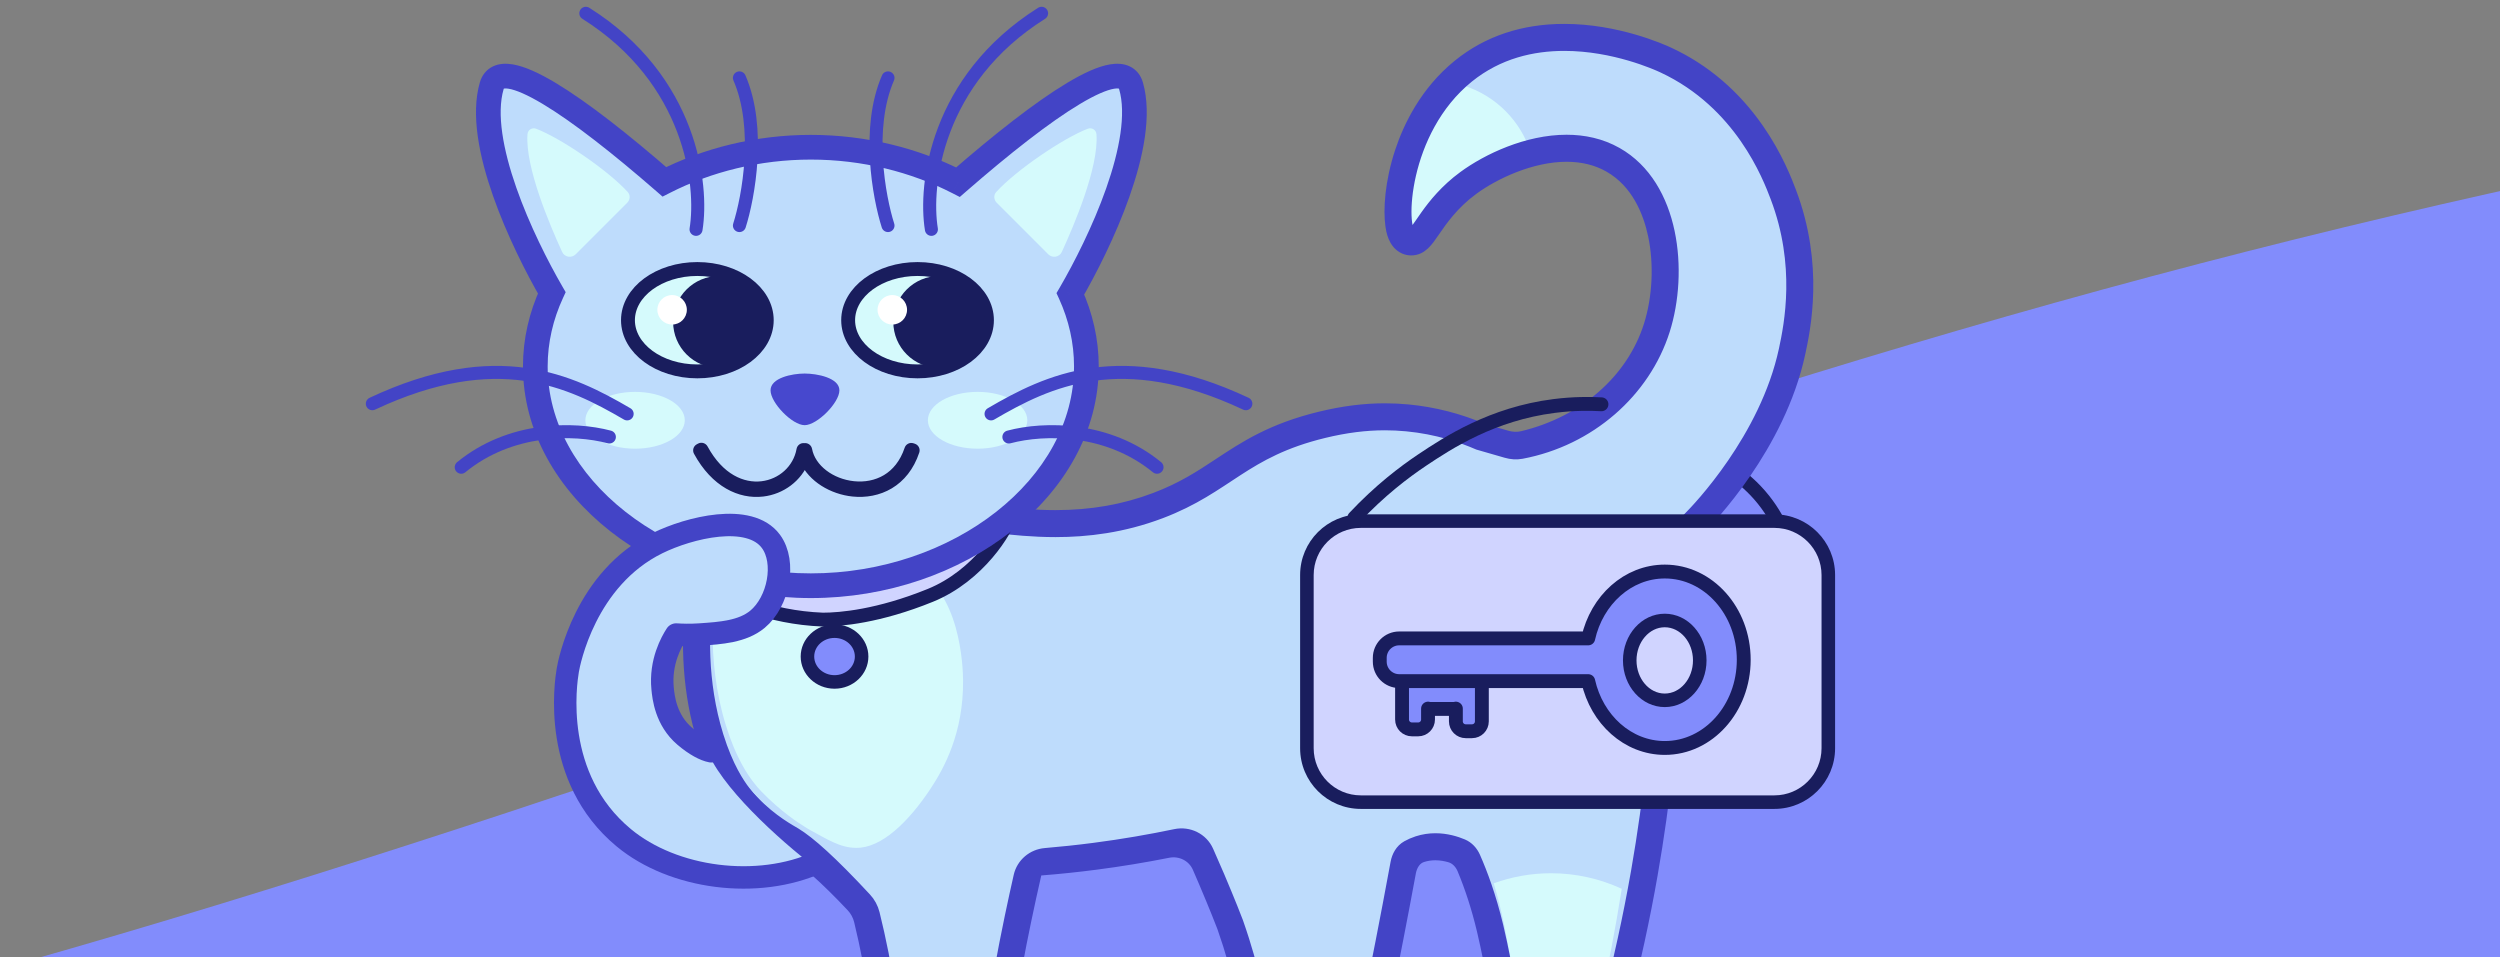 <svg width="188" height="72" viewBox="0 0 188 72" fill="none" xmlns="http://www.w3.org/2000/svg">
<rect x="0" y="0" width="188" height="72" fill="#808080" stroke="none"/>
<path fill-rule="evenodd" clip-rule="evenodd" d="M-311 77L-272.208 81C-233.417 93.393 -155.833 94.034 -78.25 87.837C-0.667 81.641 76.917 44.461 154.5 22.773C232.083 1.084 309.667 -5.112 387.25 4.183C464.833 13.478 542.417 38.264 581.208 50.657L620 63.051V156H581.208C542.417 156 464.833 156 387.25 156C309.667 156 232.083 156 154.5 156C76.917 156 -0.667 156 -78.25 156C-155.833 156 -233.417 156 -272.208 156H-311V77Z" fill="#828CFC"/>
<path d="M133.8 39.442C133.457 38.752 132.901 37.824 132.017 36.896C131.292 36.135 130.564 35.602 129.98 35.241" stroke="#191D5D" stroke-width="1.042" stroke-miterlimit="10" stroke-linecap="round" stroke-linejoin="round"/>
<path d="M108.133 89.728C107.906 89.725 107.709 89.572 107.649 89.353C107.622 89.256 107.023 86.957 108.657 85.182C109.49 84.278 110.678 83.76 111.918 83.76C112.102 83.76 112.287 83.772 112.471 83.795C112.697 82.837 112.869 81.861 112.983 80.885C113.529 76.237 112.67 72.472 112.101 69.982C112.077 69.875 112.055 69.786 112.048 69.754C112.048 69.754 112.045 69.741 112.044 69.74C111.765 68.575 111.432 67.458 111.049 66.397C110.538 64.982 109.45 63.676 107.946 63.676C107.541 63.676 107.146 63.737 106.772 63.86C106.018 64.105 105.6 64.858 105.456 65.638C104.835 68.988 104.195 72.281 103.548 75.445C103.243 76.941 103.139 77.462 102.949 78.404C102.259 81.846 101.779 85.368 101.52 88.874C101.501 89.138 101.284 89.343 101.02 89.347C101.02 89.347 92.103 89.474 92.101 89.474C91.906 89.474 91.728 89.362 91.643 89.186C91.542 88.976 90.687 87.087 91.793 85.264C92.521 84.063 93.876 83.317 95.329 83.317C95.338 83.317 95.347 83.317 95.356 83.317C95.028 79.984 94.52 76.877 93.845 74.073C93.559 72.886 93.177 71.417 92.512 69.529C92.469 69.405 91.918 67.987 91.123 66.122C90.362 64.335 88.421 63.391 86.51 63.741C85.131 63.994 83.746 64.211 82.365 64.391C81.776 64.467 81.184 64.538 80.591 64.602C78.75 64.801 77.196 66.107 76.806 67.917C76.723 68.305 76.64 68.694 76.559 69.082C76.042 71.559 75.771 73.126 75.553 74.387C75.259 76.081 75.066 77.201 74.515 79.172C74.241 80.153 73.734 81.745 72.727 84.918C72.349 86.108 71.963 87.308 71.58 88.486C71.511 88.696 71.317 88.837 71.097 88.837H62.694C62.461 88.837 62.258 88.68 62.2 88.453C62.175 88.35 61.581 85.906 63.341 84.033C64.55 82.746 66.091 82.553 66.902 82.553C66.939 82.553 66.975 82.553 67.011 82.555C66.948 80.085 66.74 77.601 66.391 75.161C66.164 73.572 65.875 71.979 65.527 70.404C65.226 69.042 64.549 67.79 63.569 66.797C61.962 65.169 60.599 64.009 59.504 63.335C58.991 63.019 57.641 62.126 56.21 60.649C55.985 60.416 55.773 60.168 55.542 59.865C54.685 58.738 53.974 57.272 53.424 55.507C52.386 52.17 52.123 48.455 52.641 44.469C52.648 44.407 52.669 44.346 52.699 44.291C57.467 35.573 59.346 34.454 60.449 34.454C60.597 34.454 60.742 34.478 60.879 34.525C61.053 34.587 61.164 34.668 61.211 34.702C62.744 35.827 68.945 38.384 74.846 39.064C76.158 39.215 77.7 39.376 79.378 39.376C82.151 39.376 84.67 38.933 87.079 38.021C89.179 37.227 90.62 36.276 92.013 35.355C93.911 34.103 95.874 32.808 99.427 31.945C101.095 31.54 102.642 31.343 104.154 31.343C104.71 31.343 105.275 31.369 105.834 31.423C107.733 31.605 109.293 32.233 111.368 32.85L111.725 32.94C113.196 33.312 114.721 33.657 116.202 33.328C120.249 32.429 123.38 28.491 124.596 24.653C125.798 20.859 125.569 14.427 121.294 12.011C120.281 11.438 119.108 11.148 117.809 11.148C114.981 11.148 112.138 12.495 110.421 13.756C108.838 14.918 107.951 16.213 107.363 17.072C106.884 17.77 106.595 18.192 106.121 18.192C106.03 18.192 105.939 18.174 105.854 18.137C105.503 17.988 105.291 17.591 105.192 16.884C104.889 14.744 105.694 8.869 110.05 5.345C112.129 3.665 114.682 2.812 117.636 2.812C121.434 2.812 124.683 4.239 125.295 4.525C129.308 6.399 132.273 9.795 134.106 14.616C136.152 19.996 135.148 24.672 134.769 26.432C133.291 33.315 128.06 38.701 127.468 39.293C127.415 39.346 127.352 39.41 127.282 39.481C126.596 40.185 125.052 41.77 122.613 42.869C122.746 43.115 122.867 43.354 122.979 43.593C123.027 43.686 123.528 44.699 123.902 45.91C124.188 46.834 124.767 51.283 124.817 57.387C124.817 57.406 124.815 57.425 124.814 57.446C124.522 60.174 124.135 62.926 123.663 65.628C123.079 68.965 122.348 72.319 121.49 75.599C121.487 75.61 121.484 75.622 121.48 75.633L116.769 89.51C116.699 89.716 116.505 89.855 116.287 89.855C116.286 89.856 108.133 89.728 108.133 89.728Z" fill="#BEDCFC"/>
<path d="M121.955 66.836C120.312 66.082 118.518 65.668 116.638 65.668C115.135 65.668 113.688 65.934 112.328 66.424C112.604 67.343 112.88 68.406 113.128 69.623C113.13 69.634 113.151 69.739 113.176 69.869C113.701 72.571 114.396 76.303 113.933 80.944C113.787 82.407 113.562 83.596 113.393 84.382C112.21 84.046 110.964 84.484 110.148 85.528C108.931 87.083 109.361 89.092 109.39 89.219C111.698 89.261 114.006 89.305 116.313 89.347C117.647 84.722 118.982 80.095 120.315 75.47C120.911 72.79 121.47 69.908 121.955 66.836Z" fill="#D5FAFC"/>
<path d="M106.059 17.669C106.595 17.894 107.315 15.412 110.127 13.347C111.322 12.469 113.057 11.548 114.959 11.039C114.077 8.735 112.122 6.96 109.703 6.333C105.327 10.5 105.219 17.314 106.059 17.669Z" fill="#D5FAFC"/>
<mask id="path-6-outside-1_469_2473" maskUnits="userSpaceOnUse" x="50.867" y="1.303" width="86" height="90" fill="black">
<rect fill="white" x="50.867" y="1.303" width="86" height="90"/>
<path d="M117.636 3.321C121.398 3.321 124.606 4.766 125.078 4.987C130.94 7.724 133.043 13.257 133.628 14.797C135.581 19.931 134.68 24.414 134.27 26.326C132.835 33.007 127.711 38.33 127.106 38.933C126.512 39.528 125.007 41.222 122.447 42.386C122.156 42.519 122.035 42.873 122.186 43.155C122.312 43.388 122.421 43.605 122.517 43.811C122.52 43.816 122.522 43.82 122.524 43.824C122.567 43.911 123.055 44.898 123.414 46.061C123.673 46.898 124.256 51.305 124.306 57.392C124.031 59.968 123.658 62.691 123.16 65.539C122.537 69.099 121.795 72.415 120.996 75.469C119.467 79.975 117.936 84.481 116.407 88.986C116.334 89.201 116.132 89.343 115.906 89.34C113.448 89.302 110.988 89.263 108.53 89.225C108.298 89.221 108.096 89.064 108.064 88.834C107.972 88.153 107.94 86.709 109.029 85.527C109.776 84.716 110.829 84.269 111.913 84.269C112.056 84.269 112.198 84.276 112.341 84.292C112.625 84.323 112.905 84.159 112.97 83.881C113.147 83.125 113.346 82.123 113.484 80.944C114.029 76.302 113.211 72.57 112.593 69.868C112.564 69.738 112.539 69.633 112.536 69.622C112.009 67.426 111.376 65.726 110.83 64.486C110.657 64.092 110.36 63.76 109.963 63.593C109.476 63.388 108.762 63.166 107.941 63.166C107.52 63.166 107.071 63.225 106.61 63.375C106.327 63.467 106.074 63.581 105.851 63.706C105.414 63.949 105.16 64.41 105.07 64.902C104.258 69.312 103.555 72.849 103.045 75.342C102.74 76.839 102.634 77.361 102.446 78.304C101.699 82.026 101.278 85.414 101.045 88.361C101.023 88.63 100.801 88.84 100.531 88.843C97.831 88.882 95.129 88.921 92.428 88.959C92.226 88.962 92.04 88.848 91.973 88.657C91.771 88.074 91.469 86.77 92.224 85.527C92.87 84.463 94.055 83.826 95.325 83.826C95.627 83.826 95.89 83.582 95.86 83.282C95.633 80.971 95.195 77.52 94.335 73.953C94.052 72.781 93.665 71.286 92.988 69.359C92.941 69.224 92.388 67.803 91.588 65.921C91.294 65.232 91.016 64.596 90.76 64.024C90.359 63.123 89.373 62.646 88.408 62.847C86.499 63.247 84.458 63.602 82.294 63.884C81.029 64.049 79.8 64.178 78.612 64.279C77.699 64.355 76.93 65.002 76.727 65.896C76.531 66.761 76.301 67.802 76.056 68.977C74.847 74.777 74.973 75.627 74.019 79.034C73.747 80.005 73.244 81.591 72.237 84.763C71.827 86.05 71.475 87.146 71.208 87.968C71.138 88.182 70.938 88.327 70.713 88.327C68.173 88.327 65.633 88.327 63.093 88.327C62.855 88.327 62.648 88.166 62.619 87.93C62.53 87.208 62.514 85.651 63.707 84.381C64.769 83.25 66.116 83.062 66.896 83.062C67.224 83.062 67.522 82.803 67.513 82.475C67.454 80.241 67.271 77.761 66.89 75.087C66.56 72.772 66.126 70.641 65.649 68.716C65.546 68.301 65.338 67.919 65.047 67.607C62.447 64.807 60.839 63.392 59.794 62.749C59.418 62.519 58.028 61.799 56.569 60.294C56.361 60.08 56.162 59.846 55.941 59.556C55.511 58.99 54.647 57.743 53.904 55.355C52.629 51.252 52.795 47.259 53.128 44.63C53.136 44.565 53.157 44.504 53.188 44.448C55.791 39.695 58.77 34.961 60.443 34.961C60.535 34.961 60.623 34.975 60.705 35.005C60.81 35.04 60.872 35.089 60.905 35.113C62.502 36.284 68.792 38.879 74.782 39.569C76.125 39.722 77.67 39.884 79.372 39.884C81.74 39.884 84.411 39.572 87.254 38.497C92.285 36.592 93.482 33.911 99.543 32.439C101.166 32.045 102.668 31.852 104.15 31.852C104.695 31.852 105.237 31.879 105.781 31.93C108.12 32.153 109.977 32.803 111.192 33.33C111.895 33.533 112.598 33.735 113.301 33.938C113.659 34.042 114.037 34.071 114.403 34.002C119.5 33.045 123.619 29.412 125.078 24.807C126.452 20.47 125.833 13.995 121.542 11.568C120.372 10.906 119.092 10.639 117.807 10.639C114.868 10.639 111.896 12.04 110.116 13.346C107.423 15.323 106.649 17.682 106.118 17.682C106.094 17.682 106.071 17.677 106.048 17.668C105.167 17.296 105.329 9.815 110.367 5.74C112.644 3.901 115.251 3.321 117.636 3.321ZM117.636 2.303C114.561 2.303 111.901 3.193 109.729 4.95C107.268 6.94 106.022 9.557 105.408 11.402C104.629 13.749 104.523 15.81 104.686 16.956C104.732 17.283 104.873 18.277 105.654 18.607C105.803 18.67 105.959 18.701 106.12 18.701C106.862 18.701 107.267 18.11 107.781 17.36C108.349 16.531 109.208 15.278 110.721 14.168C112.297 13.011 115.1 11.659 117.808 11.659C119.017 11.659 120.106 11.927 121.041 12.457C123.195 13.675 124.079 15.972 124.439 17.683C124.898 19.854 124.774 22.404 124.108 24.502C122.798 28.636 119.163 31.801 114.511 32.917C114.108 33.014 113.686 32.992 113.288 32.877L111.537 32.372C109.724 31.593 107.821 31.104 105.879 30.918C105.304 30.863 104.723 30.835 104.15 30.835C102.597 30.835 101.011 31.036 99.304 31.451C95.665 32.335 93.664 33.655 91.73 34.932C90.297 35.878 88.943 36.772 86.895 37.546C84.545 38.435 82.084 38.867 79.374 38.867C77.721 38.867 76.197 38.708 74.899 38.558C71.628 38.181 68.544 37.264 66.532 36.56C63.982 35.669 62.17 34.778 61.507 34.292C61.446 34.246 61.286 34.129 61.04 34.043C60.85 33.977 60.649 33.943 60.443 33.943C59.283 33.943 58.01 34.997 56.313 37.36C55.166 38.959 53.797 41.207 52.246 44.043C52.184 44.154 52.145 44.275 52.13 44.401C51.602 48.461 51.871 52.248 52.931 55.656C53.505 57.504 54.224 58.98 55.129 60.172C55.372 60.492 55.598 60.756 55.837 61.003C57.309 62.522 58.7 63.443 59.23 63.768C60.491 64.543 62.133 66 64.114 68.103C64.412 68.419 64.622 68.807 64.725 69.228C65.205 71.207 65.593 73.222 65.88 75.231C66.179 77.32 66.373 79.442 66.461 81.557C66.473 81.837 66.258 82.072 65.982 82.116C65.08 82.258 63.929 82.656 62.964 83.683C61.049 85.721 61.628 88.29 61.7 88.577C61.814 89.029 62.22 89.346 62.687 89.346H71.09C71.53 89.346 71.922 89.062 72.058 88.643C72.442 87.464 72.829 86.262 73.207 85.072C74.216 81.893 74.723 80.298 74.999 79.309C75.558 77.313 75.753 76.183 76.05 74.472C76.267 73.217 76.537 71.654 77.053 69.185C77.294 68.032 77.546 66.874 77.808 65.732C77.859 65.51 78.049 65.347 78.277 65.329C79.663 65.22 81.053 65.075 82.425 64.895C84.226 64.661 86.035 64.363 87.826 64.007C88.791 63.815 89.771 64.3 90.166 65.201C90.329 65.574 90.491 65.948 90.649 66.321C91.418 68.127 91.972 69.547 92.027 69.698C92.682 71.563 93.061 73.017 93.344 74.192C93.943 76.678 94.41 79.407 94.735 82.324C94.767 82.608 94.56 82.861 94.281 82.924C93.065 83.197 91.994 83.942 91.352 84.999C90.106 87.053 91.064 89.173 91.178 89.408C91.348 89.761 91.705 89.984 92.094 89.984C92.099 89.984 92.104 89.984 92.108 89.984L101.02 89.856C101.548 89.849 101.982 89.439 102.02 88.913C102.278 85.427 102.755 81.926 103.441 78.505C103.627 77.58 103.73 77.067 104.039 75.547C104.696 72.333 105.346 68.987 105.976 65.583C106.078 65.033 106.39 64.516 106.922 64.344C107.245 64.238 107.588 64.186 107.939 64.186C108.35 64.186 108.735 64.259 109.066 64.356C109.538 64.495 109.89 64.872 110.08 65.325C110.665 66.725 111.156 68.246 111.543 69.86L111.544 69.868C111.549 69.891 111.572 69.982 111.598 70.096C112.158 72.551 113.006 76.264 112.47 80.826C112.38 81.589 112.255 82.352 112.097 83.105C112.079 83.192 112 83.253 111.911 83.253C110.53 83.253 109.204 83.831 108.276 84.839C106.485 86.784 107.078 89.216 107.151 89.487C107.269 89.925 107.664 90.232 108.118 90.24L110.834 90.281L116.266 90.367C116.271 90.367 116.276 90.367 116.283 90.367C116.718 90.367 117.106 90.089 117.246 89.675L118.816 85.05L121.957 75.799C121.964 75.776 121.972 75.753 121.977 75.729C122.839 72.437 123.574 69.068 124.159 65.716C124.634 63.003 125.022 60.239 125.314 57.501C125.318 57.463 125.32 57.423 125.319 57.385C125.269 51.229 124.675 46.709 124.382 45.762C124.005 44.541 123.501 43.514 123.432 43.375C123.363 43.225 123.422 43.045 123.569 42.968C125.661 41.869 127.006 40.488 127.64 39.838C127.707 39.768 127.768 39.707 127.821 39.654C128.423 39.052 133.751 33.565 135.259 26.54C135.646 24.74 136.674 19.957 134.574 14.435C134.273 13.641 133.565 11.78 132.162 9.759C130.399 7.22 128.158 5.304 125.504 4.064C124.88 3.77 121.542 2.303 117.636 2.303Z"/>
</mask>
<path d="M117.636 3.321C121.398 3.321 124.606 4.766 125.078 4.987C130.94 7.724 133.043 13.257 133.628 14.797C135.581 19.931 134.68 24.414 134.27 26.326C132.835 33.007 127.711 38.33 127.106 38.933C126.512 39.528 125.007 41.222 122.447 42.386C122.156 42.519 122.035 42.873 122.186 43.155C122.312 43.388 122.421 43.605 122.517 43.811C122.52 43.816 122.522 43.82 122.524 43.824C122.567 43.911 123.055 44.898 123.414 46.061C123.673 46.898 124.256 51.305 124.306 57.392C124.031 59.968 123.658 62.691 123.16 65.539C122.537 69.099 121.795 72.415 120.996 75.469C119.467 79.975 117.936 84.481 116.407 88.986C116.334 89.201 116.132 89.343 115.906 89.34C113.448 89.302 110.988 89.263 108.53 89.225C108.298 89.221 108.096 89.064 108.064 88.834C107.972 88.153 107.94 86.709 109.029 85.527C109.776 84.716 110.829 84.269 111.913 84.269C112.056 84.269 112.198 84.276 112.341 84.292C112.625 84.323 112.905 84.159 112.97 83.881C113.147 83.125 113.346 82.123 113.484 80.944C114.029 76.302 113.211 72.57 112.593 69.868C112.564 69.738 112.539 69.633 112.536 69.622C112.009 67.426 111.376 65.726 110.83 64.486C110.657 64.092 110.36 63.76 109.963 63.593C109.476 63.388 108.762 63.166 107.941 63.166C107.52 63.166 107.071 63.225 106.61 63.375C106.327 63.467 106.074 63.581 105.851 63.706C105.414 63.949 105.16 64.41 105.07 64.902C104.258 69.312 103.555 72.849 103.045 75.342C102.74 76.839 102.634 77.361 102.446 78.304C101.699 82.026 101.278 85.414 101.045 88.361C101.023 88.63 100.801 88.84 100.531 88.843C97.831 88.882 95.129 88.921 92.428 88.959C92.226 88.962 92.04 88.848 91.973 88.657C91.771 88.074 91.469 86.77 92.224 85.527C92.87 84.463 94.055 83.826 95.325 83.826C95.627 83.826 95.89 83.582 95.86 83.282C95.633 80.971 95.195 77.52 94.335 73.953C94.052 72.781 93.665 71.286 92.988 69.359C92.941 69.224 92.388 67.803 91.588 65.921C91.294 65.232 91.016 64.596 90.76 64.024C90.359 63.123 89.373 62.646 88.408 62.847C86.499 63.247 84.458 63.602 82.294 63.884C81.029 64.049 79.8 64.178 78.612 64.279C77.699 64.355 76.93 65.002 76.727 65.896C76.531 66.761 76.301 67.802 76.056 68.977C74.847 74.777 74.973 75.627 74.019 79.034C73.747 80.005 73.244 81.591 72.237 84.763C71.827 86.05 71.475 87.146 71.208 87.968C71.138 88.182 70.938 88.327 70.713 88.327C68.173 88.327 65.633 88.327 63.093 88.327C62.855 88.327 62.648 88.166 62.619 87.93C62.53 87.208 62.514 85.651 63.707 84.381C64.769 83.25 66.116 83.062 66.896 83.062C67.224 83.062 67.522 82.803 67.513 82.475C67.454 80.241 67.271 77.761 66.89 75.087C66.56 72.772 66.126 70.641 65.649 68.716C65.546 68.301 65.338 67.919 65.047 67.607C62.447 64.807 60.839 63.392 59.794 62.749C59.418 62.519 58.028 61.799 56.569 60.294C56.361 60.08 56.162 59.846 55.941 59.556C55.511 58.99 54.647 57.743 53.904 55.355C52.629 51.252 52.795 47.259 53.128 44.63C53.136 44.565 53.157 44.504 53.188 44.448C55.791 39.695 58.77 34.961 60.443 34.961C60.535 34.961 60.623 34.975 60.705 35.005C60.81 35.04 60.872 35.089 60.905 35.113C62.502 36.284 68.792 38.879 74.782 39.569C76.125 39.722 77.67 39.884 79.372 39.884C81.74 39.884 84.411 39.572 87.254 38.497C92.285 36.592 93.482 33.911 99.543 32.439C101.166 32.045 102.668 31.852 104.15 31.852C104.695 31.852 105.237 31.879 105.781 31.93C108.12 32.153 109.977 32.803 111.192 33.33C111.895 33.533 112.598 33.735 113.301 33.938C113.659 34.042 114.037 34.071 114.403 34.002C119.5 33.045 123.619 29.412 125.078 24.807C126.452 20.47 125.833 13.995 121.542 11.568C120.372 10.906 119.092 10.639 117.807 10.639C114.868 10.639 111.896 12.04 110.116 13.346C107.423 15.323 106.649 17.682 106.118 17.682C106.094 17.682 106.071 17.677 106.048 17.668C105.167 17.296 105.329 9.815 110.367 5.74C112.644 3.901 115.251 3.321 117.636 3.321ZM117.636 2.303C114.561 2.303 111.901 3.193 109.729 4.95C107.268 6.94 106.022 9.557 105.408 11.402C104.629 13.749 104.523 15.81 104.686 16.956C104.732 17.283 104.873 18.277 105.654 18.607C105.803 18.67 105.959 18.701 106.12 18.701C106.862 18.701 107.267 18.11 107.781 17.36C108.349 16.531 109.208 15.278 110.721 14.168C112.297 13.011 115.1 11.659 117.808 11.659C119.017 11.659 120.106 11.927 121.041 12.457C123.195 13.675 124.079 15.972 124.439 17.683C124.898 19.854 124.774 22.404 124.108 24.502C122.798 28.636 119.163 31.801 114.511 32.917C114.108 33.014 113.686 32.992 113.288 32.877L111.537 32.372C109.724 31.593 107.821 31.104 105.879 30.918C105.304 30.863 104.723 30.835 104.15 30.835C102.597 30.835 101.011 31.036 99.304 31.451C95.665 32.335 93.664 33.655 91.73 34.932C90.297 35.878 88.943 36.772 86.895 37.546C84.545 38.435 82.084 38.867 79.374 38.867C77.721 38.867 76.197 38.708 74.899 38.558C71.628 38.181 68.544 37.264 66.532 36.56C63.982 35.669 62.17 34.778 61.507 34.292C61.446 34.246 61.286 34.129 61.04 34.043C60.85 33.977 60.649 33.943 60.443 33.943C59.283 33.943 58.01 34.997 56.313 37.36C55.166 38.959 53.797 41.207 52.246 44.043C52.184 44.154 52.145 44.275 52.13 44.401C51.602 48.461 51.871 52.248 52.931 55.656C53.505 57.504 54.224 58.98 55.129 60.172C55.372 60.492 55.598 60.756 55.837 61.003C57.309 62.522 58.7 63.443 59.23 63.768C60.491 64.543 62.133 66 64.114 68.103C64.412 68.419 64.622 68.807 64.725 69.228C65.205 71.207 65.593 73.222 65.88 75.231C66.179 77.32 66.373 79.442 66.461 81.557C66.473 81.837 66.258 82.072 65.982 82.116C65.08 82.258 63.929 82.656 62.964 83.683C61.049 85.721 61.628 88.29 61.7 88.577C61.814 89.029 62.22 89.346 62.687 89.346H71.09C71.53 89.346 71.922 89.062 72.058 88.643C72.442 87.464 72.829 86.262 73.207 85.072C74.216 81.893 74.723 80.298 74.999 79.309C75.558 77.313 75.753 76.183 76.05 74.472C76.267 73.217 76.537 71.654 77.053 69.185C77.294 68.032 77.546 66.874 77.808 65.732C77.859 65.51 78.049 65.347 78.277 65.329C79.663 65.22 81.053 65.075 82.425 64.895C84.226 64.661 86.035 64.363 87.826 64.007C88.791 63.815 89.771 64.3 90.166 65.201C90.329 65.574 90.491 65.948 90.649 66.321C91.418 68.127 91.972 69.547 92.027 69.698C92.682 71.563 93.061 73.017 93.344 74.192C93.943 76.678 94.41 79.407 94.735 82.324C94.767 82.608 94.56 82.861 94.281 82.924C93.065 83.197 91.994 83.942 91.352 84.999C90.106 87.053 91.064 89.173 91.178 89.408C91.348 89.761 91.705 89.984 92.094 89.984C92.099 89.984 92.104 89.984 92.108 89.984L101.02 89.856C101.548 89.849 101.982 89.439 102.02 88.913C102.278 85.427 102.755 81.926 103.441 78.505C103.627 77.58 103.73 77.067 104.039 75.547C104.696 72.333 105.346 68.987 105.976 65.583C106.078 65.033 106.39 64.516 106.922 64.344C107.245 64.238 107.588 64.186 107.939 64.186C108.35 64.186 108.735 64.259 109.066 64.356C109.538 64.495 109.89 64.872 110.08 65.325C110.665 66.725 111.156 68.246 111.543 69.86L111.544 69.868C111.549 69.891 111.572 69.982 111.598 70.096C112.158 72.551 113.006 76.264 112.47 80.826C112.38 81.589 112.255 82.352 112.097 83.105C112.079 83.192 112 83.253 111.911 83.253C110.53 83.253 109.204 83.831 108.276 84.839C106.485 86.784 107.078 89.216 107.151 89.487C107.269 89.925 107.664 90.232 108.118 90.24L110.834 90.281L116.266 90.367C116.271 90.367 116.276 90.367 116.283 90.367C116.718 90.367 117.106 90.089 117.246 89.675L118.816 85.05L121.957 75.799C121.964 75.776 121.972 75.753 121.977 75.729C122.839 72.437 123.574 69.068 124.159 65.716C124.634 63.003 125.022 60.239 125.314 57.501C125.318 57.463 125.32 57.423 125.319 57.385C125.269 51.229 124.675 46.709 124.382 45.762C124.005 44.541 123.501 43.514 123.432 43.375C123.363 43.225 123.422 43.045 123.569 42.968C125.661 41.869 127.006 40.488 127.64 39.838C127.707 39.768 127.768 39.707 127.821 39.654C128.423 39.052 133.751 33.565 135.259 26.54C135.646 24.74 136.674 19.957 134.574 14.435C134.273 13.641 133.565 11.78 132.162 9.759C130.399 7.22 128.158 5.304 125.504 4.064C124.88 3.77 121.542 2.303 117.636 2.303Z" fill="#4344C6"/>
<path d="M117.636 3.321C121.398 3.321 124.606 4.766 125.078 4.987C130.94 7.724 133.043 13.257 133.628 14.797C135.581 19.931 134.68 24.414 134.27 26.326C132.835 33.007 127.711 38.33 127.106 38.933C126.512 39.528 125.007 41.222 122.447 42.386C122.156 42.519 122.035 42.873 122.186 43.155C122.312 43.388 122.421 43.605 122.517 43.811C122.52 43.816 122.522 43.82 122.524 43.824C122.567 43.911 123.055 44.898 123.414 46.061C123.673 46.898 124.256 51.305 124.306 57.392C124.031 59.968 123.658 62.691 123.16 65.539C122.537 69.099 121.795 72.415 120.996 75.469C119.467 79.975 117.936 84.481 116.407 88.986C116.334 89.201 116.132 89.343 115.906 89.34C113.448 89.302 110.988 89.263 108.53 89.225C108.298 89.221 108.096 89.064 108.064 88.834C107.972 88.153 107.94 86.709 109.029 85.527C109.776 84.716 110.829 84.269 111.913 84.269C112.056 84.269 112.198 84.276 112.341 84.292C112.625 84.323 112.905 84.159 112.97 83.881C113.147 83.125 113.346 82.123 113.484 80.944C114.029 76.302 113.211 72.57 112.593 69.868C112.564 69.738 112.539 69.633 112.536 69.622C112.009 67.426 111.376 65.726 110.83 64.486C110.657 64.092 110.36 63.76 109.963 63.593C109.476 63.388 108.762 63.166 107.941 63.166C107.52 63.166 107.071 63.225 106.61 63.375C106.327 63.467 106.074 63.581 105.851 63.706C105.414 63.949 105.16 64.41 105.07 64.902C104.258 69.312 103.555 72.849 103.045 75.342C102.74 76.839 102.634 77.361 102.446 78.304C101.699 82.026 101.278 85.414 101.045 88.361C101.023 88.63 100.801 88.84 100.531 88.843C97.831 88.882 95.129 88.921 92.428 88.959C92.226 88.962 92.04 88.848 91.973 88.657C91.771 88.074 91.469 86.77 92.224 85.527C92.87 84.463 94.055 83.826 95.325 83.826C95.627 83.826 95.89 83.582 95.86 83.282C95.633 80.971 95.195 77.52 94.335 73.953C94.052 72.781 93.665 71.286 92.988 69.359C92.941 69.224 92.388 67.803 91.588 65.921C91.294 65.232 91.016 64.596 90.76 64.024C90.359 63.123 89.373 62.646 88.408 62.847C86.499 63.247 84.458 63.602 82.294 63.884C81.029 64.049 79.8 64.178 78.612 64.279C77.699 64.355 76.93 65.002 76.727 65.896C76.531 66.761 76.301 67.802 76.056 68.977C74.847 74.777 74.973 75.627 74.019 79.034C73.747 80.005 73.244 81.591 72.237 84.763C71.827 86.05 71.475 87.146 71.208 87.968C71.138 88.182 70.938 88.327 70.713 88.327C68.173 88.327 65.633 88.327 63.093 88.327C62.855 88.327 62.648 88.166 62.619 87.93C62.53 87.208 62.514 85.651 63.707 84.381C64.769 83.25 66.116 83.062 66.896 83.062C67.224 83.062 67.522 82.803 67.513 82.475C67.454 80.241 67.271 77.761 66.89 75.087C66.56 72.772 66.126 70.641 65.649 68.716C65.546 68.301 65.338 67.919 65.047 67.607C62.447 64.807 60.839 63.392 59.794 62.749C59.418 62.519 58.028 61.799 56.569 60.294C56.361 60.08 56.162 59.846 55.941 59.556C55.511 58.99 54.647 57.743 53.904 55.355C52.629 51.252 52.795 47.259 53.128 44.63C53.136 44.565 53.157 44.504 53.188 44.448C55.791 39.695 58.77 34.961 60.443 34.961C60.535 34.961 60.623 34.975 60.705 35.005C60.81 35.04 60.872 35.089 60.905 35.113C62.502 36.284 68.792 38.879 74.782 39.569C76.125 39.722 77.67 39.884 79.372 39.884C81.74 39.884 84.411 39.572 87.254 38.497C92.285 36.592 93.482 33.911 99.543 32.439C101.166 32.045 102.668 31.852 104.15 31.852C104.695 31.852 105.237 31.879 105.781 31.93C108.12 32.153 109.977 32.803 111.192 33.33C111.895 33.533 112.598 33.735 113.301 33.938C113.659 34.042 114.037 34.071 114.403 34.002C119.5 33.045 123.619 29.412 125.078 24.807C126.452 20.47 125.833 13.995 121.542 11.568C120.372 10.906 119.092 10.639 117.807 10.639C114.868 10.639 111.896 12.04 110.116 13.346C107.423 15.323 106.649 17.682 106.118 17.682C106.094 17.682 106.071 17.677 106.048 17.668C105.167 17.296 105.329 9.815 110.367 5.74C112.644 3.901 115.251 3.321 117.636 3.321ZM117.636 2.303C114.561 2.303 111.901 3.193 109.729 4.95C107.268 6.94 106.022 9.557 105.408 11.402C104.629 13.749 104.523 15.81 104.686 16.956C104.732 17.283 104.873 18.277 105.654 18.607C105.803 18.67 105.959 18.701 106.12 18.701C106.862 18.701 107.267 18.11 107.781 17.36C108.349 16.531 109.208 15.278 110.721 14.168C112.297 13.011 115.1 11.659 117.808 11.659C119.017 11.659 120.106 11.927 121.041 12.457C123.195 13.675 124.079 15.972 124.439 17.683C124.898 19.854 124.774 22.404 124.108 24.502C122.798 28.636 119.163 31.801 114.511 32.917C114.108 33.014 113.686 32.992 113.288 32.877L111.537 32.372C109.724 31.593 107.821 31.104 105.879 30.918C105.304 30.863 104.723 30.835 104.15 30.835C102.597 30.835 101.011 31.036 99.304 31.451C95.665 32.335 93.664 33.655 91.73 34.932C90.297 35.878 88.943 36.772 86.895 37.546C84.545 38.435 82.084 38.867 79.374 38.867C77.721 38.867 76.197 38.708 74.899 38.558C71.628 38.181 68.544 37.264 66.532 36.56C63.982 35.669 62.17 34.778 61.507 34.292C61.446 34.246 61.286 34.129 61.04 34.043C60.85 33.977 60.649 33.943 60.443 33.943C59.283 33.943 58.01 34.997 56.313 37.36C55.166 38.959 53.797 41.207 52.246 44.043C52.184 44.154 52.145 44.275 52.13 44.401C51.602 48.461 51.871 52.248 52.931 55.656C53.505 57.504 54.224 58.98 55.129 60.172C55.372 60.492 55.598 60.756 55.837 61.003C57.309 62.522 58.7 63.443 59.23 63.768C60.491 64.543 62.133 66 64.114 68.103C64.412 68.419 64.622 68.807 64.725 69.228C65.205 71.207 65.593 73.222 65.88 75.231C66.179 77.32 66.373 79.442 66.461 81.557C66.473 81.837 66.258 82.072 65.982 82.116C65.08 82.258 63.929 82.656 62.964 83.683C61.049 85.721 61.628 88.29 61.7 88.577C61.814 89.029 62.22 89.346 62.687 89.346H71.09C71.53 89.346 71.922 89.062 72.058 88.643C72.442 87.464 72.829 86.262 73.207 85.072C74.216 81.893 74.723 80.298 74.999 79.309C75.558 77.313 75.753 76.183 76.05 74.472C76.267 73.217 76.537 71.654 77.053 69.185C77.294 68.032 77.546 66.874 77.808 65.732C77.859 65.51 78.049 65.347 78.277 65.329C79.663 65.22 81.053 65.075 82.425 64.895C84.226 64.661 86.035 64.363 87.826 64.007C88.791 63.815 89.771 64.3 90.166 65.201C90.329 65.574 90.491 65.948 90.649 66.321C91.418 68.127 91.972 69.547 92.027 69.698C92.682 71.563 93.061 73.017 93.344 74.192C93.943 76.678 94.41 79.407 94.735 82.324C94.767 82.608 94.56 82.861 94.281 82.924C93.065 83.197 91.994 83.942 91.352 84.999C90.106 87.053 91.064 89.173 91.178 89.408C91.348 89.761 91.705 89.984 92.094 89.984C92.099 89.984 92.104 89.984 92.108 89.984L101.02 89.856C101.548 89.849 101.982 89.439 102.02 88.913C102.278 85.427 102.755 81.926 103.441 78.505C103.627 77.58 103.73 77.067 104.039 75.547C104.696 72.333 105.346 68.987 105.976 65.583C106.078 65.033 106.39 64.516 106.922 64.344C107.245 64.238 107.588 64.186 107.939 64.186C108.35 64.186 108.735 64.259 109.066 64.356C109.538 64.495 109.89 64.872 110.08 65.325C110.665 66.725 111.156 68.246 111.543 69.86L111.544 69.868C111.549 69.891 111.572 69.982 111.598 70.096C112.158 72.551 113.006 76.264 112.47 80.826C112.38 81.589 112.255 82.352 112.097 83.105C112.079 83.192 112 83.253 111.911 83.253C110.53 83.253 109.204 83.831 108.276 84.839C106.485 86.784 107.078 89.216 107.151 89.487C107.269 89.925 107.664 90.232 108.118 90.24L110.834 90.281L116.266 90.367C116.271 90.367 116.276 90.367 116.283 90.367C116.718 90.367 117.106 90.089 117.246 89.675L118.816 85.05L121.957 75.799C121.964 75.776 121.972 75.753 121.977 75.729C122.839 72.437 123.574 69.068 124.159 65.716C124.634 63.003 125.022 60.239 125.314 57.501C125.318 57.463 125.32 57.423 125.319 57.385C125.269 51.229 124.675 46.709 124.382 45.762C124.005 44.541 123.501 43.514 123.432 43.375C123.363 43.225 123.422 43.045 123.569 42.968C125.661 41.869 127.006 40.488 127.64 39.838C127.707 39.768 127.768 39.707 127.821 39.654C128.423 39.052 133.751 33.565 135.259 26.54C135.646 24.74 136.674 19.957 134.574 14.435C134.273 13.641 133.565 11.78 132.162 9.759C130.399 7.22 128.158 5.304 125.504 4.064C124.88 3.77 121.542 2.303 117.636 2.303Z" stroke="#4344C6" stroke-width="1.013" mask="url(#path-6-outside-1_469_2473)"/>
<path d="M111.617 44.917C112.482 45.893 113.345 46.868 114.209 47.845" stroke="#191D5D" stroke-width="1.042" stroke-miterlimit="10" stroke-linecap="round" stroke-linejoin="round"/>
<path d="M111.523 47.652C112.515 46.82 113.507 45.989 114.5 45.156" stroke="#191D5D" stroke-width="1.042" stroke-miterlimit="10" stroke-linecap="round" stroke-linejoin="round"/>
<path d="M102.332 60.321C100.097 60.321 98.277 58.502 98.277 56.266V43.243C98.277 41.007 100.097 39.188 102.332 39.188H133.433C135.669 39.188 137.488 41.007 137.488 43.243V56.266C137.488 58.502 135.669 60.321 133.433 60.321H102.332Z" fill="#D0D4FF"/>
<path d="M133.435 39.697C135.39 39.697 136.98 41.287 136.98 43.243V56.266C136.98 58.222 135.39 59.812 133.435 59.812H102.334C100.378 59.812 98.788 58.222 98.788 56.266V43.243C98.788 41.287 100.378 39.697 102.334 39.697H133.435ZM133.435 38.679H102.334C99.813 38.679 97.769 40.722 97.769 43.243V56.266C97.769 58.787 99.813 60.83 102.334 60.83H133.435C135.955 60.83 137.999 58.787 137.999 56.266V43.243C137.999 40.722 135.955 38.679 133.435 38.679Z" fill="#191D5D"/>
<path d="M110.696 50.522H110.224C109.914 50.522 109.647 50.714 109.538 50.985C109.462 50.959 109.38 50.941 109.295 50.941H107.576C107.505 50.941 107.437 50.953 107.372 50.972C107.302 50.635 107.005 50.382 106.647 50.382H106.175C105.765 50.382 105.434 50.714 105.434 51.123V54.109C105.434 54.519 105.766 54.85 106.175 54.85H106.647C107.057 54.85 107.388 54.518 107.388 54.109V53.287C107.449 53.302 107.511 53.314 107.576 53.314H109.294C109.36 53.314 109.422 53.302 109.482 53.287V54.248C109.482 54.658 109.814 54.989 110.223 54.989H110.695C111.105 54.989 111.436 54.657 111.436 54.248V51.261C111.437 50.853 111.105 50.522 110.696 50.522Z" fill="#828CFC" stroke="#191D5D" stroke-width="1.042" stroke-miterlimit="10" stroke-linecap="round" stroke-linejoin="round"/>
<path d="M125.194 42.98C122.412 42.98 120.077 45.12 119.434 48.008H105.222C104.413 48.008 103.758 48.663 103.758 49.472V49.755C103.758 50.564 104.413 51.22 105.222 51.22H119.434C120.077 54.107 122.411 56.247 125.194 56.247C128.472 56.247 131.129 53.277 131.129 49.614C131.129 45.952 128.472 42.98 125.194 42.98Z" fill="#828CFC" stroke="#191D5D" stroke-width="1.042" stroke-miterlimit="10" stroke-linecap="round" stroke-linejoin="round"/>
<path d="M125.187 52.666C123.736 52.666 122.555 51.319 122.555 49.664C122.555 48.009 123.736 46.662 125.187 46.662C126.639 46.662 127.82 48.009 127.82 49.664C127.82 51.319 126.639 52.666 125.187 52.666Z" fill="#D0D4FF"/>
<path d="M125.189 47.17C126.36 47.17 127.312 48.289 127.312 49.662C127.312 51.036 126.36 52.155 125.189 52.155C124.018 52.155 123.065 51.036 123.065 49.662C123.065 48.289 124.018 47.17 125.189 47.17ZM125.189 46.151C123.454 46.151 122.047 47.723 122.047 49.662C122.047 51.601 123.454 53.173 125.189 53.173C126.924 53.173 128.331 51.601 128.331 49.662C128.331 47.723 126.924 46.151 125.189 46.151Z" fill="#191D5D"/>
<path d="M101.844 38.933C103.756 36.895 105.593 35.503 106.936 34.604C108.93 33.27 112.212 31.126 116.866 30.531C118.357 30.34 119.602 30.357 120.431 30.403" stroke="#191D5D" stroke-width="1.042" stroke-miterlimit="10" stroke-linecap="round" stroke-linejoin="round"/>
<path d="M68.498 42.686C65.477 41.398 62.469 43.927 62.172 44.184C59.092 43.055 55.908 43.921 54.181 46.324C53.946 46.653 53.75 46.994 53.587 47.342C53.569 49.512 53.803 52.03 54.6 54.592C55.342 56.98 56.207 58.228 56.637 58.793C56.857 59.083 57.059 59.317 57.265 59.531C58.724 61.036 60.085 61.907 60.46 62.137C60.561 62.2 60.668 62.267 60.78 62.342C62.203 63.108 63.169 63.758 64.38 63.758C66.295 63.791 68.327 61.785 69.943 59.362C70.985 57.798 72.462 55.123 72.423 51.149C72.413 50.216 72.245 44.282 68.498 42.686Z" fill="#D5FAFC"/>
<path d="M75.954 38.779C75.693 39.821 73.609 43.288 69.961 44.771C66.08 46.349 63.187 46.595 61.885 46.595C57.728 46.431 54.744 44.96 53.5 44.098" fill="#D0D4FF"/>
<path d="M75.954 38.779C75.693 39.821 73.609 43.288 69.961 44.771C66.08 46.349 63.187 46.595 61.885 46.595C57.728 46.431 54.744 44.96 53.5 44.098" stroke="#191D5D" stroke-width="1.042" stroke-miterlimit="10" stroke-linecap="round" stroke-linejoin="round"/>
<path d="M62.76 51.282C63.885 51.282 64.796 50.427 64.796 49.372C64.796 48.318 63.885 47.463 62.76 47.463C61.635 47.463 60.723 48.318 60.723 49.372C60.723 50.427 61.635 51.282 62.76 51.282Z" fill="#828CFC"/>
<path d="M62.757 47.972C63.601 47.972 64.285 48.598 64.285 49.372C64.285 50.146 63.601 50.773 62.757 50.773C61.913 50.773 61.229 50.146 61.229 49.372C61.229 48.598 61.913 47.972 62.757 47.972ZM62.757 46.953C61.353 46.953 60.211 48.038 60.211 49.372C60.211 50.706 61.353 51.791 62.757 51.791C64.161 51.791 65.303 50.706 65.303 49.372C65.303 48.038 64.161 46.953 62.757 46.953Z" fill="#191D5D"/>
<path fill-rule="evenodd" clip-rule="evenodd" d="M41.494 22.019C39.301 18.234 35.738 10.715 36.978 6.453C37.687 4.017 43.43 7.989 49.961 13.674C53.193 12.027 56.992 11.072 60.976 11.072C64.98 11.072 68.798 12.037 72.04 13.7C78.584 8.001 84.343 4.013 85.052 6.453C86.3 10.744 82.681 18.335 80.492 22.095C81.269 23.805 81.696 25.644 81.696 27.559C81.696 36.665 72.05 44.046 60.976 44.046C49.901 44.046 40.255 36.665 40.255 27.559C40.255 25.616 40.695 23.75 41.494 22.019Z" fill="#BEDCFC"/>
<path d="M36.978 6.453L37.87 6.713L36.978 6.453ZM41.494 22.019L42.337 22.408L42.539 21.971L42.297 21.554L41.494 22.019ZM49.961 13.674L49.352 14.375L49.824 14.786L50.383 14.502L49.961 13.674ZM72.04 13.7L71.616 14.526L72.176 14.813L72.65 14.4L72.04 13.7ZM85.052 6.453L85.944 6.194V6.194L85.052 6.453ZM80.492 22.095L79.69 21.628L79.448 22.042L79.647 22.479L80.492 22.095ZM36.086 6.194C35.378 8.628 36.056 11.819 37.072 14.722C38.107 17.678 39.575 20.559 40.69 22.485L42.297 21.554C41.22 19.694 39.81 16.922 38.825 14.108C37.821 11.24 37.338 8.541 37.87 6.713L36.086 6.194ZM50.571 12.974C47.297 10.124 44.177 7.664 41.762 6.221C40.574 5.511 39.458 4.985 38.534 4.837C38.066 4.762 37.545 4.767 37.071 4.993C36.559 5.237 36.237 5.676 36.086 6.194L37.87 6.713C37.896 6.622 37.908 6.651 37.871 6.669C37.87 6.669 37.893 6.658 37.955 6.653C38.017 6.648 38.111 6.65 38.24 6.671C38.796 6.76 39.657 7.126 40.809 7.815C43.076 9.17 46.094 11.539 49.352 14.375L50.571 12.974ZM60.976 10.143C56.845 10.143 52.902 11.133 49.539 12.847L50.383 14.502C53.484 12.921 57.138 12.001 60.976 12.001V10.143ZM72.464 12.873C69.09 11.144 65.127 10.143 60.976 10.143V12.001C64.833 12.001 68.505 12.931 71.616 14.526L72.464 12.873ZM85.944 6.194C85.793 5.675 85.47 5.236 84.957 4.992C84.483 4.766 83.961 4.762 83.492 4.838C82.566 4.987 81.448 5.515 80.257 6.228C77.837 7.676 74.71 10.143 71.43 12.999L72.65 14.4C75.913 11.558 78.938 9.181 81.211 7.821C82.366 7.13 83.23 6.761 83.788 6.671C83.918 6.65 84.011 6.648 84.075 6.653C84.137 6.658 84.16 6.669 84.159 6.669C84.122 6.651 84.134 6.622 84.161 6.713L85.944 6.194ZM81.295 22.562C82.409 20.649 83.889 17.757 84.937 14.781C85.965 11.861 86.656 8.643 85.944 6.194L84.161 6.713C84.696 8.554 84.202 11.277 83.185 14.165C82.188 16.998 80.765 19.781 79.69 21.628L81.295 22.562ZM82.625 27.559C82.625 25.503 82.166 23.534 81.338 21.711L79.647 22.479C80.373 24.076 80.767 25.785 80.767 27.559H82.625ZM60.976 44.975C66.713 44.975 72.097 43.065 76.063 39.947C80.028 36.83 82.625 32.459 82.625 27.559H80.767C80.767 31.765 78.541 35.637 74.915 38.487C71.289 41.337 66.313 43.118 60.976 43.118V44.975ZM39.327 27.559C39.327 32.459 41.923 36.83 45.889 39.947C49.855 43.065 55.239 44.975 60.976 44.975V43.118C55.638 43.118 50.662 41.337 47.036 38.487C43.411 35.637 41.184 31.765 41.184 27.559H39.327ZM40.651 21.63C39.799 23.476 39.327 25.473 39.327 27.559H41.184C41.184 25.758 41.591 24.025 42.337 22.408L40.651 21.63Z" fill="#4344C6"/>
<path d="M78.828 19.122L74.956 15.249C74.732 15.025 74.704 14.672 74.917 14.438C76.429 12.777 79.98 10.378 81.794 9.684C82.108 9.564 82.431 9.766 82.455 10.101C82.631 12.579 80.774 16.929 79.85 18.944C79.666 19.345 79.14 19.433 78.828 19.122Z" fill="#D5FAFC"/>
<path d="M43.293 19.122L47.166 15.249C47.389 15.025 47.417 14.672 47.204 14.438C45.692 12.777 42.141 10.378 40.327 9.684C40.013 9.564 39.69 9.766 39.666 10.101C39.49 12.579 41.347 16.929 42.272 18.944C42.455 19.345 42.981 19.433 43.293 19.122Z" fill="#D5FAFC"/>
<path d="M63.123 29.352C63.123 30.29 61.445 31.973 60.51 31.973C59.575 31.973 57.945 30.29 57.945 29.352C57.945 28.413 59.575 28.09 60.51 28.09C61.445 28.09 63.123 28.413 63.123 29.352Z" fill="#4748CE"/>
<path fill-rule="evenodd" clip-rule="evenodd" d="M60.433 33.767C60.389 33.76 60.349 33.791 60.341 33.834C60.071 35.354 58.81 36.458 57.31 36.633C55.809 36.809 54.047 36.053 52.815 33.784C52.794 33.745 52.745 33.73 52.706 33.75L52.612 33.8C52.574 33.821 52.559 33.87 52.58 33.909C53.854 36.257 55.713 37.088 57.341 36.898C58.716 36.737 59.91 35.847 60.411 34.566C60.439 34.495 60.547 34.492 60.578 34.562C61.158 35.855 62.622 36.737 64.153 36.895C65.067 36.99 66.018 36.829 66.84 36.337C67.645 35.855 68.317 35.059 68.707 33.892C68.721 33.85 68.698 33.805 68.656 33.791L68.554 33.759C68.512 33.746 68.467 33.769 68.453 33.811C68.082 34.92 67.449 35.662 66.703 36.109C65.938 36.567 65.046 36.72 64.18 36.631C62.467 36.453 60.906 35.338 60.627 33.834C60.619 33.79 60.579 33.76 60.535 33.767L60.496 33.773C60.488 33.774 60.48 33.774 60.472 33.773L60.433 33.767Z" fill="#191D5D"/>
<path d="M57.31 36.633L57.362 37.076L57.31 36.633ZM57.341 36.898L57.289 36.455L57.341 36.898ZM64.153 36.895L64.107 37.339L64.153 36.895ZM66.84 36.337L67.069 36.72V36.72L66.84 36.337ZM66.703 36.109L66.932 36.491L66.703 36.109ZM64.18 36.631L64.226 36.187L64.18 36.631ZM68.554 33.759L68.419 34.184L68.554 33.759ZM68.453 33.811L68.876 33.952L68.453 33.811ZM60.411 34.566L59.996 34.404L60.411 34.566ZM60.578 34.562L60.172 34.745L60.578 34.562ZM68.707 33.892L68.284 33.751L68.707 33.892ZM68.656 33.791L68.791 33.367L68.656 33.791ZM60.496 33.773L60.428 33.333L60.496 33.773ZM60.472 33.773L60.54 33.333L60.472 33.773ZM60.627 33.834L60.189 33.915L60.627 33.834ZM60.535 33.767L60.467 33.327L60.535 33.767ZM60.341 33.834L60.78 33.912L60.341 33.834ZM60.433 33.767L60.365 34.208L60.433 33.767ZM57.362 37.076C59.044 36.879 60.473 35.638 60.78 33.912L59.902 33.756C59.669 35.069 58.576 36.037 57.258 36.191L57.362 37.076ZM52.424 33.996C53.726 36.397 55.65 37.276 57.362 37.076L57.258 36.191C55.969 36.342 54.367 35.709 53.207 33.571L52.424 33.996ZM52.821 34.194L52.915 34.144L52.498 33.357L52.404 33.407L52.821 34.194ZM57.289 36.455C55.873 36.621 54.175 35.914 52.972 33.696L52.188 34.121C53.533 36.601 55.553 37.556 57.393 37.34L57.289 36.455ZM59.996 34.404C59.558 35.525 58.508 36.313 57.289 36.455L57.393 37.34C58.924 37.161 60.263 36.169 60.826 34.728L59.996 34.404ZM60.172 34.745C60.832 36.217 62.46 37.168 64.107 37.339L64.199 36.452C62.785 36.306 61.484 35.493 60.985 34.38L60.172 34.745ZM64.107 37.339C65.102 37.442 66.153 37.268 67.069 36.72L66.611 35.955C65.884 36.39 65.032 36.538 64.199 36.452L64.107 37.339ZM67.069 36.72C67.972 36.179 68.709 35.293 69.129 34.033L68.284 33.751C67.926 34.824 67.318 35.531 66.611 35.955L67.069 36.72ZM68.791 33.367L68.689 33.334L68.419 34.184L68.52 34.216L68.791 33.367ZM68.031 33.669C67.691 34.685 67.122 35.338 66.474 35.727L66.932 36.491C67.775 35.986 68.474 35.155 68.876 33.952L68.031 33.669ZM66.474 35.727C65.804 36.128 65.011 36.269 64.226 36.187L64.135 37.074C65.081 37.172 66.072 37.006 66.932 36.491L66.474 35.727ZM64.226 36.187C62.638 36.023 61.296 34.999 61.066 33.753L60.189 33.915C60.515 35.676 62.297 36.884 64.135 37.074L64.226 36.187ZM60.467 33.327L60.428 33.333L60.564 34.213L60.603 34.208L60.467 33.327ZM60.365 34.208L60.404 34.213L60.54 33.333L60.501 33.327L60.365 34.208ZM68.689 33.334C68.41 33.245 68.12 33.402 68.031 33.669L68.876 33.952C68.814 34.136 68.614 34.246 68.419 34.184L68.689 33.334ZM60.826 34.728C60.762 34.892 60.612 34.954 60.503 34.956C60.394 34.959 60.243 34.903 60.172 34.745L60.985 34.38C60.882 34.151 60.661 34.062 60.484 34.066C60.306 34.069 60.087 34.169 59.996 34.404L60.826 34.728ZM69.129 34.033C69.223 33.753 69.067 33.455 68.791 33.367L68.52 34.216C68.328 34.155 68.219 33.947 68.284 33.751L69.129 34.033ZM52.404 33.407C52.144 33.544 52.05 33.867 52.188 34.121L52.972 33.696C53.068 33.873 53.003 34.097 52.821 34.194L52.404 33.407ZM60.428 33.333C60.465 33.327 60.503 33.327 60.54 33.333L60.404 34.213C60.457 34.222 60.511 34.222 60.564 34.213L60.428 33.333ZM53.207 33.571C53.073 33.325 52.76 33.218 52.498 33.357L52.915 34.144C52.731 34.241 52.515 34.166 52.424 33.996L53.207 33.571ZM61.066 33.753C61.015 33.482 60.758 33.282 60.467 33.327L60.603 34.208C60.399 34.239 60.223 34.099 60.189 33.915L61.066 33.753ZM60.78 33.912C60.746 34.099 60.569 34.239 60.365 34.208L60.501 33.327C60.21 33.282 59.951 33.482 59.902 33.756L60.78 33.912Z" fill="#191D5D"/>
<path d="M70.041 17.247C69.497 13.914 70.392 5.997 78.328 1" stroke="#4344C6" stroke-width="0.98" stroke-linecap="round"/>
<path d="M66.777 16.962C66.097 14.826 65.144 9.614 66.777 5.858" stroke="#4344C6" stroke-width="0.98" stroke-linecap="round"/>
<path d="M52.342 17.247C52.886 13.914 51.991 5.997 44.055 1" stroke="#4344C6" stroke-width="0.98" stroke-linecap="round"/>
<path d="M55.605 16.962C56.286 14.826 57.238 9.614 55.605 5.858" stroke="#4344C6" stroke-width="0.98" stroke-linecap="round"/>
<path d="M73.516 33.741C75.58 33.741 77.254 32.785 77.254 31.605C77.254 30.425 75.58 29.469 73.516 29.469C71.451 29.469 69.777 30.425 69.777 31.605C69.777 32.785 71.451 33.741 73.516 33.741Z" fill="#D5FAFC"/>
<path d="M74.527 31.124C78.79 28.633 84.303 25.95 93.688 30.359" stroke="#4344C6" stroke-width="0.98" stroke-linecap="round"/>
<path d="M75.868 32.86C78.556 32.146 83.318 32.114 87.008 35.135" stroke="#4344C6" stroke-width="0.98" stroke-linecap="round"/>
<path d="M47.758 33.741C49.822 33.741 51.496 32.785 51.496 31.605C51.496 30.425 49.822 29.469 47.758 29.469C45.693 29.469 44.02 30.425 44.02 31.605C44.02 32.785 45.693 33.741 47.758 33.741Z" fill="#D5FAFC"/>
<path d="M47.161 31.124C42.898 28.634 37.385 25.951 28 30.359" stroke="#4344C6" stroke-width="0.98" stroke-linecap="round"/>
<path d="M45.824 32.86C43.136 32.146 38.373 32.114 34.684 35.135" stroke="#4344C6" stroke-width="0.98" stroke-linecap="round"/>
<path d="M52.441 27.928C55.324 27.928 57.66 26.205 57.66 24.079C57.66 21.954 55.324 20.23 52.441 20.23C49.559 20.23 47.223 21.954 47.223 24.079C47.223 26.205 49.559 27.928 52.441 27.928Z" fill="#D5FAFC" stroke="#191D5D" stroke-width="1.044" stroke-miterlimit="10"/>
<path d="M54.076 27.145C55.697 27.145 57.012 25.831 57.012 24.21C57.012 22.588 55.697 21.274 54.076 21.274C52.455 21.274 51.141 22.588 51.141 24.21C51.141 25.831 52.455 27.145 54.076 27.145Z" fill="#191D5D" stroke="#191D5D" stroke-width="1.044" stroke-miterlimit="10"/>
<path d="M50.543 24.405C51.155 24.405 51.651 23.909 51.651 23.297C51.651 22.684 51.155 22.188 50.543 22.188C49.93 22.188 49.434 22.684 49.434 23.297C49.434 23.909 49.93 24.405 50.543 24.405Z" fill="white"/>
<path d="M69 27.928C71.882 27.928 74.219 26.205 74.219 24.079C74.219 21.954 71.882 20.23 69 20.23C66.118 20.23 63.781 21.954 63.781 24.079C63.781 26.205 66.118 27.928 69 27.928Z" fill="#D5FAFC" stroke="#191D5D" stroke-width="1.044" stroke-miterlimit="10"/>
<path d="M70.635 27.145C72.256 27.145 73.57 25.831 73.57 24.21C73.57 22.588 72.256 21.274 70.635 21.274C69.013 21.274 67.699 22.588 67.699 24.21C67.699 25.831 69.013 27.145 70.635 27.145Z" fill="#191D5D" stroke="#191D5D" stroke-width="1.044" stroke-miterlimit="10"/>
<path d="M67.101 24.405C67.714 24.405 68.21 23.909 68.21 23.297C68.21 22.684 67.714 22.188 67.101 22.188C66.489 22.188 65.992 22.684 65.992 23.297C65.992 23.909 66.489 24.405 67.101 24.405Z" fill="white"/>
<path d="M61.556 64.833C56.985 66.915 50.638 66.095 46.901 62.994C41.459 58.48 42.533 51.379 42.699 50.391C42.795 49.824 44.003 43.519 49.447 40.843C51.826 39.673 56.37 38.532 57.976 40.715C59.127 42.279 58.554 45.251 56.958 46.572C55.837 47.498 54.216 47.609 52.629 47.717C51.899 47.767 51.285 47.746 50.847 47.717C50.511 48.239 49.626 49.766 49.829 51.791C49.892 52.43 50.064 54.144 51.484 55.356C52.292 56.046 52.998 56.404 53.48 56.496" fill="#BEDCFC"/>
<path d="M61.556 64.833C56.985 66.915 50.638 66.095 46.901 62.994C41.459 58.48 42.533 51.379 42.699 50.391C42.795 49.824 44.003 43.519 49.447 40.843C51.826 39.673 56.37 38.532 57.976 40.715C59.127 42.279 58.554 45.251 56.958 46.572C55.837 47.498 54.216 47.609 52.629 47.717C51.899 47.767 51.285 47.746 50.847 47.717C50.511 48.239 49.626 49.766 49.829 51.791C49.892 52.43 50.064 54.144 51.484 55.356C52.292 56.046 52.998 56.404 53.48 56.496" stroke="#4344C6" stroke-width="1.688" stroke-miterlimit="10" stroke-linecap="round" stroke-linejoin="round"/>
<path d="M53.551 55.975C54.432 58.717 58.954 62.796 61.628 64.833" stroke="#4344C6" stroke-width="1.018" stroke-miterlimit="10" stroke-linecap="round" stroke-linejoin="round"/>
</svg>
